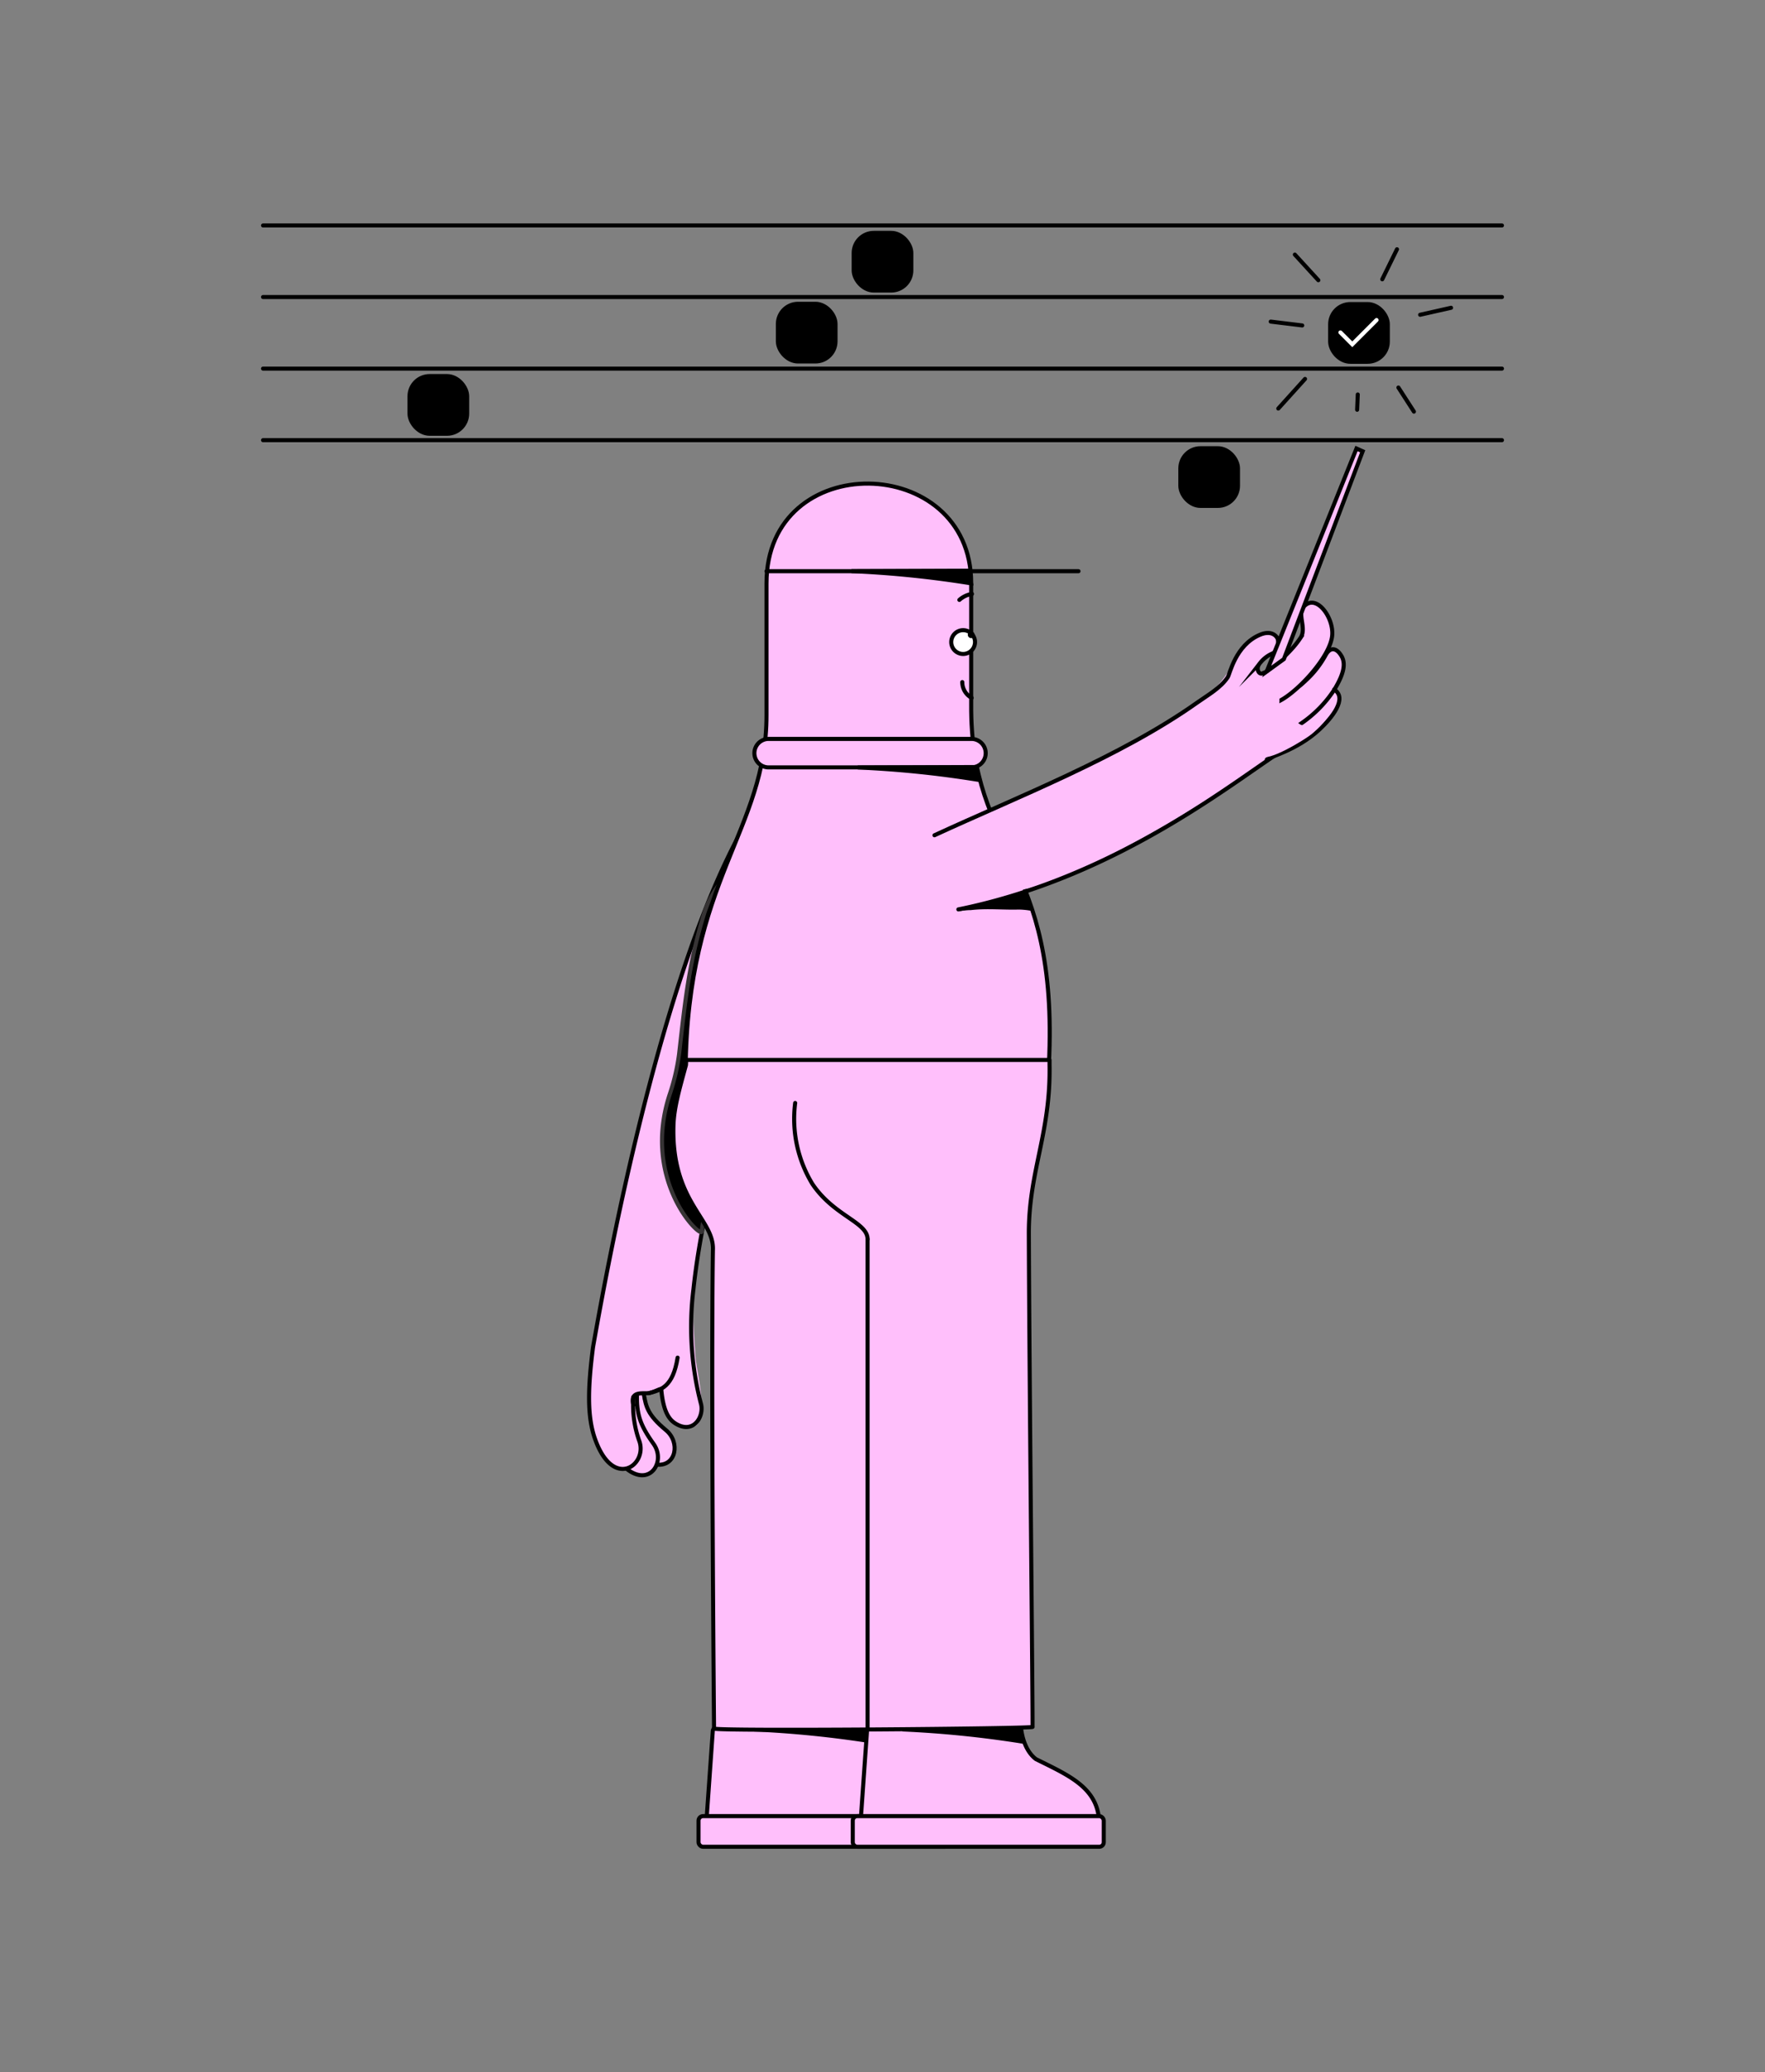 <svg id="Layer_1" data-name="Layer 1" xmlns="http://www.w3.org/2000/svg" viewBox="0 0 248 291"><rect x="0" y="0" width="248" height="291" fill="#808080" stroke="none"/><defs><style>.cls-1,.cls-3{fill:#ffbffb;}.cls-1,.cls-4,.cls-7{fill-rule:evenodd;}.cls-2,.cls-5,.cls-6,.cls-8{fill:none;stroke-linecap:round;stroke-width:0.57px;}.cls-2,.cls-5{stroke:#000;}.cls-2{stroke-linejoin:round;}.cls-5,.cls-6,.cls-8{stroke-miterlimit:22.93;}.cls-6{stroke:#373435;}.cls-7{fill:#fff;}.cls-8{stroke:#fff;}</style></defs><title>Chubbs_1 by growwwkit</title><path class="cls-1" d="M99.18,170.77l9.34-60.68c-14.32,18-23.27,68.47-25.15,79.06-.79,5.79-.82,9.74.25,12.83,1.22,3.52,3,4.52,4.35,4.24.93,1,3.62,1.23,4.3-.23.33-.7,2.06-.06,2.35-2.41.42-3.42-3-3.47-4.23-6.87-.46-1.24,1-.49,1.86-1.26,1.12-1,.43.89,1,2,1.1,2,1.5,3.72,4.27,2.89,2.26-.68.3-8,.19-9.9-.14-2.49-.32-3.76-.32-6.45,0-3.91.51-5.77.95-9.45.15-1.26.8-2.45.8-3.75"/><path class="cls-2" d="M92.3,205.67c2.71.26,3.32-3.15,1.28-4.84-2.64-2.19-2.8-3.35-3.11-5"/><path class="cls-2" d="M89,196.16a14.87,14.87,0,0,0,.85,6.25c1.12,3.34-3.73,6.88-6.27-.43-1.07-3.09-1-7-.25-12.83,1.88-10.59,10.83-61.09,25.15-79.06"/><path class="cls-2" d="M89,197.31c-.49-1.89,1-1.64,2.09-1.67,1-.17,1.8-.81,1.83-.49.32,3.49,1.32,4.41,2.27,4.9,2.33,1.22,3.72-1.16,3.32-2.85A43,43,0,0,1,97.44,181c1.57-14.81,7.43-32.19,11.4-46.5"/><path class="cls-2" d="M91.11,195.64c1.77-.43,3.45-.89,4.1-5"/><path class="cls-2" d="M88,206.22c3.32,2.69,5.61-1,3.83-3.47-2-2.78-2.37-4.28-2.34-6.95"/><path class="cls-1" d="M121.79,242.49h-21a.66.66,0,0,0-.64.64l-1,14.16h33.57c.63-5.93-3.71-7.73-8.83-10.27C122,245.55,121.79,242.49,121.79,242.49Z"/><path class="cls-2" d="M121.79,242.49h-21a.66.66,0,0,0-.64.64l-1,14.16h33.57c.63-5.93-3.71-7.73-8.83-10.27C122,245.55,121.79,242.49,121.79,242.49Z"/><rect class="cls-3" x="98.15" y="255.02" width="35.26" height="4.31" rx="0.64" ry="0.64"/><rect class="cls-2" x="98.15" y="255.02" width="35.26" height="4.31" rx="0.64" ry="0.64"/><path class="cls-4" d="M122.21,242.79l.44,1.76a148.24,148.24,0,0,0-16.79-1.7Z"/><path class="cls-5" d="M122.21,242.79l.44,1.76a148.24,148.24,0,0,0-16.79-1.7Z"/><path class="cls-1" d="M143.46,242.49h-21a.66.66,0,0,0-.64.64l-1,14.16h33.57c.63-5.93-3.71-7.73-8.83-10.27C143.61,245.55,143.46,242.49,143.46,242.49Z"/><path class="cls-2" d="M143.46,242.49h-21a.66.66,0,0,0-.64.64l-1,14.16h33.57c.63-5.93-3.71-7.73-8.83-10.27C143.61,245.55,143.46,242.49,143.46,242.49Z"/><path class="cls-4" d="M95.42,148a29.71,29.71,0,0,1-1.26,5.49C90,165.81,98.54,174,98.61,172.93c.17-2.57,2.25-8.89,2.48-12.53.43-6.54.57-14.21.8-20.91.21-6.18-1-9.44-1-15.06a13.61,13.61,0,0,0-2.1,4.34C96.72,135.63,96.21,141.13,95.42,148Z"/><path class="cls-6" d="M95.42,148a29.71,29.71,0,0,1-1.26,5.49C90,165.81,98.54,174,98.61,172.93c.17-2.57,2.25-8.89,2.48-12.53.43-6.54.57-14.21.8-20.91.21-6.18-1-9.44-1-15.06a13.61,13.61,0,0,0-2.1,4.34C96.72,135.63,96.21,141.13,95.42,148Z"/><rect class="cls-3" x="119.82" y="255.02" width="35.27" height="4.31" rx="0.64" ry="0.64"/><rect class="cls-2" x="119.82" y="255.02" width="35.27" height="4.31" rx="0.64" ry="0.64"/><path class="cls-4" d="M143.17,242.79l.44,1.76a148.24,148.24,0,0,0-16.79-1.7Z"/><path class="cls-5" d="M143.17,242.79l.44,1.76a148.24,148.24,0,0,0-16.79-1.7Z"/><path class="cls-1" d="M136.46,81.87c0,8.55,0,8.41,0,17-.15,21.1,12.37,21.53,10.92,50.63-.21,4.24-3.68,3.72-4.33,9.43-4.8,1.17-17.65-3.53-22.45-2.36-4.78-1.17-16.66,8.43-21.45,7.26-1.28-5.64-2.85-9-2.82-13.44.2-27,11.39-33.72,11.37-50l0-18.46C107.67,62.92,136.44,63.57,136.46,81.87Z"/><path class="cls-2" d="M136.46,81.87c0,8.55,0,8.41,0,17-.15,21.1,12.37,21.53,10.92,50.63-.21,4.24-3.68,3.72-4.33,9.43-4.8,1.17-17.65-3.53-22.45-2.36-4.78-1.17-16.66,8.43-21.45,7.26-1.28-5.64-2.85-9-2.82-13.44.2-27,11.39-33.72,11.37-50l0-18.46C107.67,62.92,136.44,63.57,136.46,81.87Z"/><path class="cls-1" d="M147.47,148.84c0,.21,0,.41,0,.62.19,9.67-2.94,15-2.91,23.83.06,19.15.58,68.21.52,69.2.79.25-44.95.64-44.75.23,0,0-.43-48.36-.16-67.14.25-4.43-5.87-6.73-5.54-17.57.08-2.4.75-4.79,1.75-8.44a3.6,3.6,0,0,0,0-.73Z"/><path class="cls-2" d="M147.47,148.84c0,.21,0,.41,0,.62.19,9.67-2.94,15-2.91,23.83.06,19.15.58,68.21.52,69.2.79.25-44.95.64-44.75.23,0,0-.43-48.36-.16-67.14.25-4.43-5.87-6.73-5.54-17.57.08-2.4.75-4.79,1.75-8.44a3.6,3.6,0,0,0,0-.73Z"/><path class="cls-7" d="M135.34,91.83A1.67,1.67,0,1,1,137,90.16,1.67,1.67,0,0,1,135.34,91.83Z"/><path class="cls-2" d="M135.34,91.83A1.67,1.67,0,1,1,137,90.16,1.67,1.67,0,0,1,135.34,91.83Z"/><path class="cls-2" d="M121.9,174c0-2.39-4.72-3.23-7.76-7.76a17.59,17.59,0,0,1-2.41-11.36"/><path class="cls-5" d="M134.8,84.24a3.48,3.48,0,0,1,1.77-.84"/><path class="cls-1" d="M108,103.76h28.5a2,2,0,1,1,0,4H108a2,2,0,0,1,0-4Z"/><path class="cls-5" d="M108,103.76h28.5a2,2,0,1,1,0,4H108a2,2,0,0,1,0-4Z"/><line class="cls-5" x1="107.7" y1="80.21" x2="151.54" y2="80.21"/><path class="cls-4" d="M136.87,107.71l.43,1.77a143.33,143.33,0,0,0-16.78-1.71Z"/><path class="cls-5" d="M136.87,107.71l.43,1.77a143.33,143.33,0,0,0-16.78-1.71Z"/><path class="cls-4" d="M136,80.14l.43,1.77a143.36,143.36,0,0,0-16.79-1.71Z"/><path class="cls-5" d="M136,80.14l.43,1.77a143.36,143.36,0,0,0-16.79-1.71Z"/><path class="cls-5" d="M136.53,98a2.52,2.52,0,0,1-1.32-2.22"/><path class="cls-4" d="M136.46,88.94a.19.19,0,0,1,.19.19.18.18,0,0,1-.19.19.19.19,0,0,1-.19-.19A.2.2,0,0,1,136.46,88.94Z"/><path class="cls-2" d="M136.46,88.94a.19.19,0,0,1,.19.19.18.18,0,0,1-.19.19.19.19,0,0,1-.19-.19A.2.2,0,0,1,136.46,88.94Z"/><path class="cls-1" d="M187.31,91.17c2.82,1.46.73,4.19.17,5.65,0,0,1.1,1.08.59,2.06-1.62,3.1-4.36,4.1-10.25,8.07-9.82,6.61-23.92,15.42-34.15,18a56.5,56.5,0,0,0-8.33,2.41c-4.55,1.89-16.38,6.09-8-5.41,2.71-3.73.2-6.69,4-4.73,11.58-5.35,26.15-11,36.86-18.59,4.22-3,3.65-3.66,7.28-8.58,1.12-1.52,4-1.62,4.24,0,.1.69-2.93,3.16-2.94,4,0,1.6,3.8-1.2,3.17-.29-.46.67,6.11-1.36,7.4-2.65"/><path class="cls-2" d="M182.54,96.34a13.81,13.81,0,0,0,3.76-4.41c.7-1.2,1.53-.81,2.07,0,.76,1.08.57,2.52-.89,4.92a17.08,17.08,0,0,1-4.77,4.82c-1.07.69-.46,2.39-2.05,3.44-6.15,3.68-23,17.94-46,22.59"/><path class="cls-2" d="M183.32,95.67C182,97,178,99.49,177.84,98c-.08-.63,1.61-3.48,2.07-4.15.74-1.08-.3-2.84-.34-3.92,0-.44-.76-1.55-2.55-.79-3.42,1.46-4.21,5.49-4.5,5.94-1,1.52-2.76,2.49-4.36,3.62-10.71,7.58-25.28,13.24-36.86,18.59"/><path class="cls-1" d="M179.32,98.63c2.49-.9,7.63-6.28,7.87-9.44.2-2.52-2.26-5.91-4-4-.95,1.06.43,3-.43,4.34a12.51,12.51,0,0,1-1.07,1.4A21.38,21.38,0,0,1,176,95.5c-1.63.82-1.39,3.81,2.12,3.38A4.11,4.11,0,0,0,179.32,98.63Z"/><path class="cls-5" d="M179.32,98.63c2.49-.9,7.63-6.28,7.87-9.44.2-2.52-2.26-5.91-4-4-.95,1.06.43,3-.43,4.34a12.51,12.51,0,0,1-1.07,1.4A21.38,21.38,0,0,1,176,95.5c-1.63.82-1.39,3.81,2.12,3.38A4.11,4.11,0,0,0,179.32,98.63Z"/><path class="cls-5" d="M178,106.65c.33-.38,4.21-1.27,7.39-4.21,1.76-1.64,4-4.4,2.07-5.62"/><path class="cls-1" d="M173.47,101a4.52,4.52,0,0,1,1.12-5.51,3,3,0,0,1,4.69.79,4.49,4.49,0,0,1-1.12,5.51,3,3,0,0,1-4.69-.79"/><path class="cls-1" d="M177.11,106.11c-.85-1,3.38-7.21,5-4.93s4.06-1.8,4.44-1.12-1.37,2.28-2.22,3-6.33,4.11-7.18,3.08"/><path class="cls-5" d="M177.55,94.48c-.63.45-1.21-.58-.51-1.36a4.44,4.44,0,0,1,2-1.46"/><polygon class="cls-1" points="180.4 92.55 177.98 94.3 190.6 62.98 191.47 63.37 180.4 92.55"/><polygon class="cls-5" points="180.4 92.55 177.98 94.3 190.6 62.98 191.47 63.37 180.4 92.55"/><path class="cls-4" d="M134.69,127.67c.8-.11,2.36-.74,3.49-.85A37.57,37.57,0,0,0,143,125.7s1.23-.42,1.23-.38c0,.26.78,2.6.72,2.59a10.35,10.35,0,0,0-1.8-.19c-2.23.07-4.46-.19-6.74.08-.48,0-1.08.07-1.63.14Z"/><line class="cls-5" x1="211.04" y1="61.81" x2="36.96" y2="61.81"/><line class="cls-5" x1="211.04" y1="51.76" x2="36.96" y2="51.76"/><line class="cls-5" x1="211.04" y1="41.71" x2="36.96" y2="41.71"/><line class="cls-5" x1="211.04" y1="31.66" x2="36.96" y2="31.66"/><rect x="165.85" y="62.94" width="8.1" height="8.1" rx="2.83" ry="2.83"/><rect class="cls-5" x="165.85" y="62.94" width="8.1" height="8.1" rx="2.83" ry="2.83"/><rect x="119.95" y="32.7" width="8.1" height="8.1" rx="2.83" ry="2.83"/><rect class="cls-5" x="119.95" y="32.7" width="8.1" height="8.1" rx="2.83" ry="2.83"/><rect x="109.3" y="42.66" width="8.1" height="8.1" rx="2.83" ry="2.83"/><rect class="cls-5" x="109.3" y="42.66" width="8.1" height="8.1" rx="2.83" ry="2.83"/><rect x="57.54" y="52.81" width="8.1" height="8.1" rx="2.83" ry="2.83"/><rect class="cls-5" x="57.54" y="52.81" width="8.1" height="8.1" rx="2.83" ry="2.83"/><rect x="186.9" y="42.7" width="8.1" height="8.1" rx="2.83" ry="2.83"/><rect class="cls-5" x="186.9" y="42.7" width="8.1" height="8.1" rx="2.83" ry="2.83"/><polyline class="cls-8" points="188.34 46.68 190.01 48.35 193.42 44.94"/><line class="cls-5" x1="181.94" y1="35.75" x2="185.24" y2="39.35"/><line class="cls-5" x1="194.22" y1="39.22" x2="196.29" y2="35"/><line class="cls-5" x1="199.54" y1="44.2" x2="203.89" y2="43.22"/><line class="cls-5" x1="182.98" y1="45.7" x2="178.55" y2="45.16"/><line class="cls-5" x1="183.37" y1="53.21" x2="179.61" y2="57.37"/><line class="cls-5" x1="196.49" y1="54.42" x2="198.67" y2="57.8"/><line class="cls-5" x1="190.78" y1="55.39" x2="190.69" y2="57.54"/><line class="cls-5" x1="121.9" y1="242.86" x2="121.9" y2="174.03"/></svg>